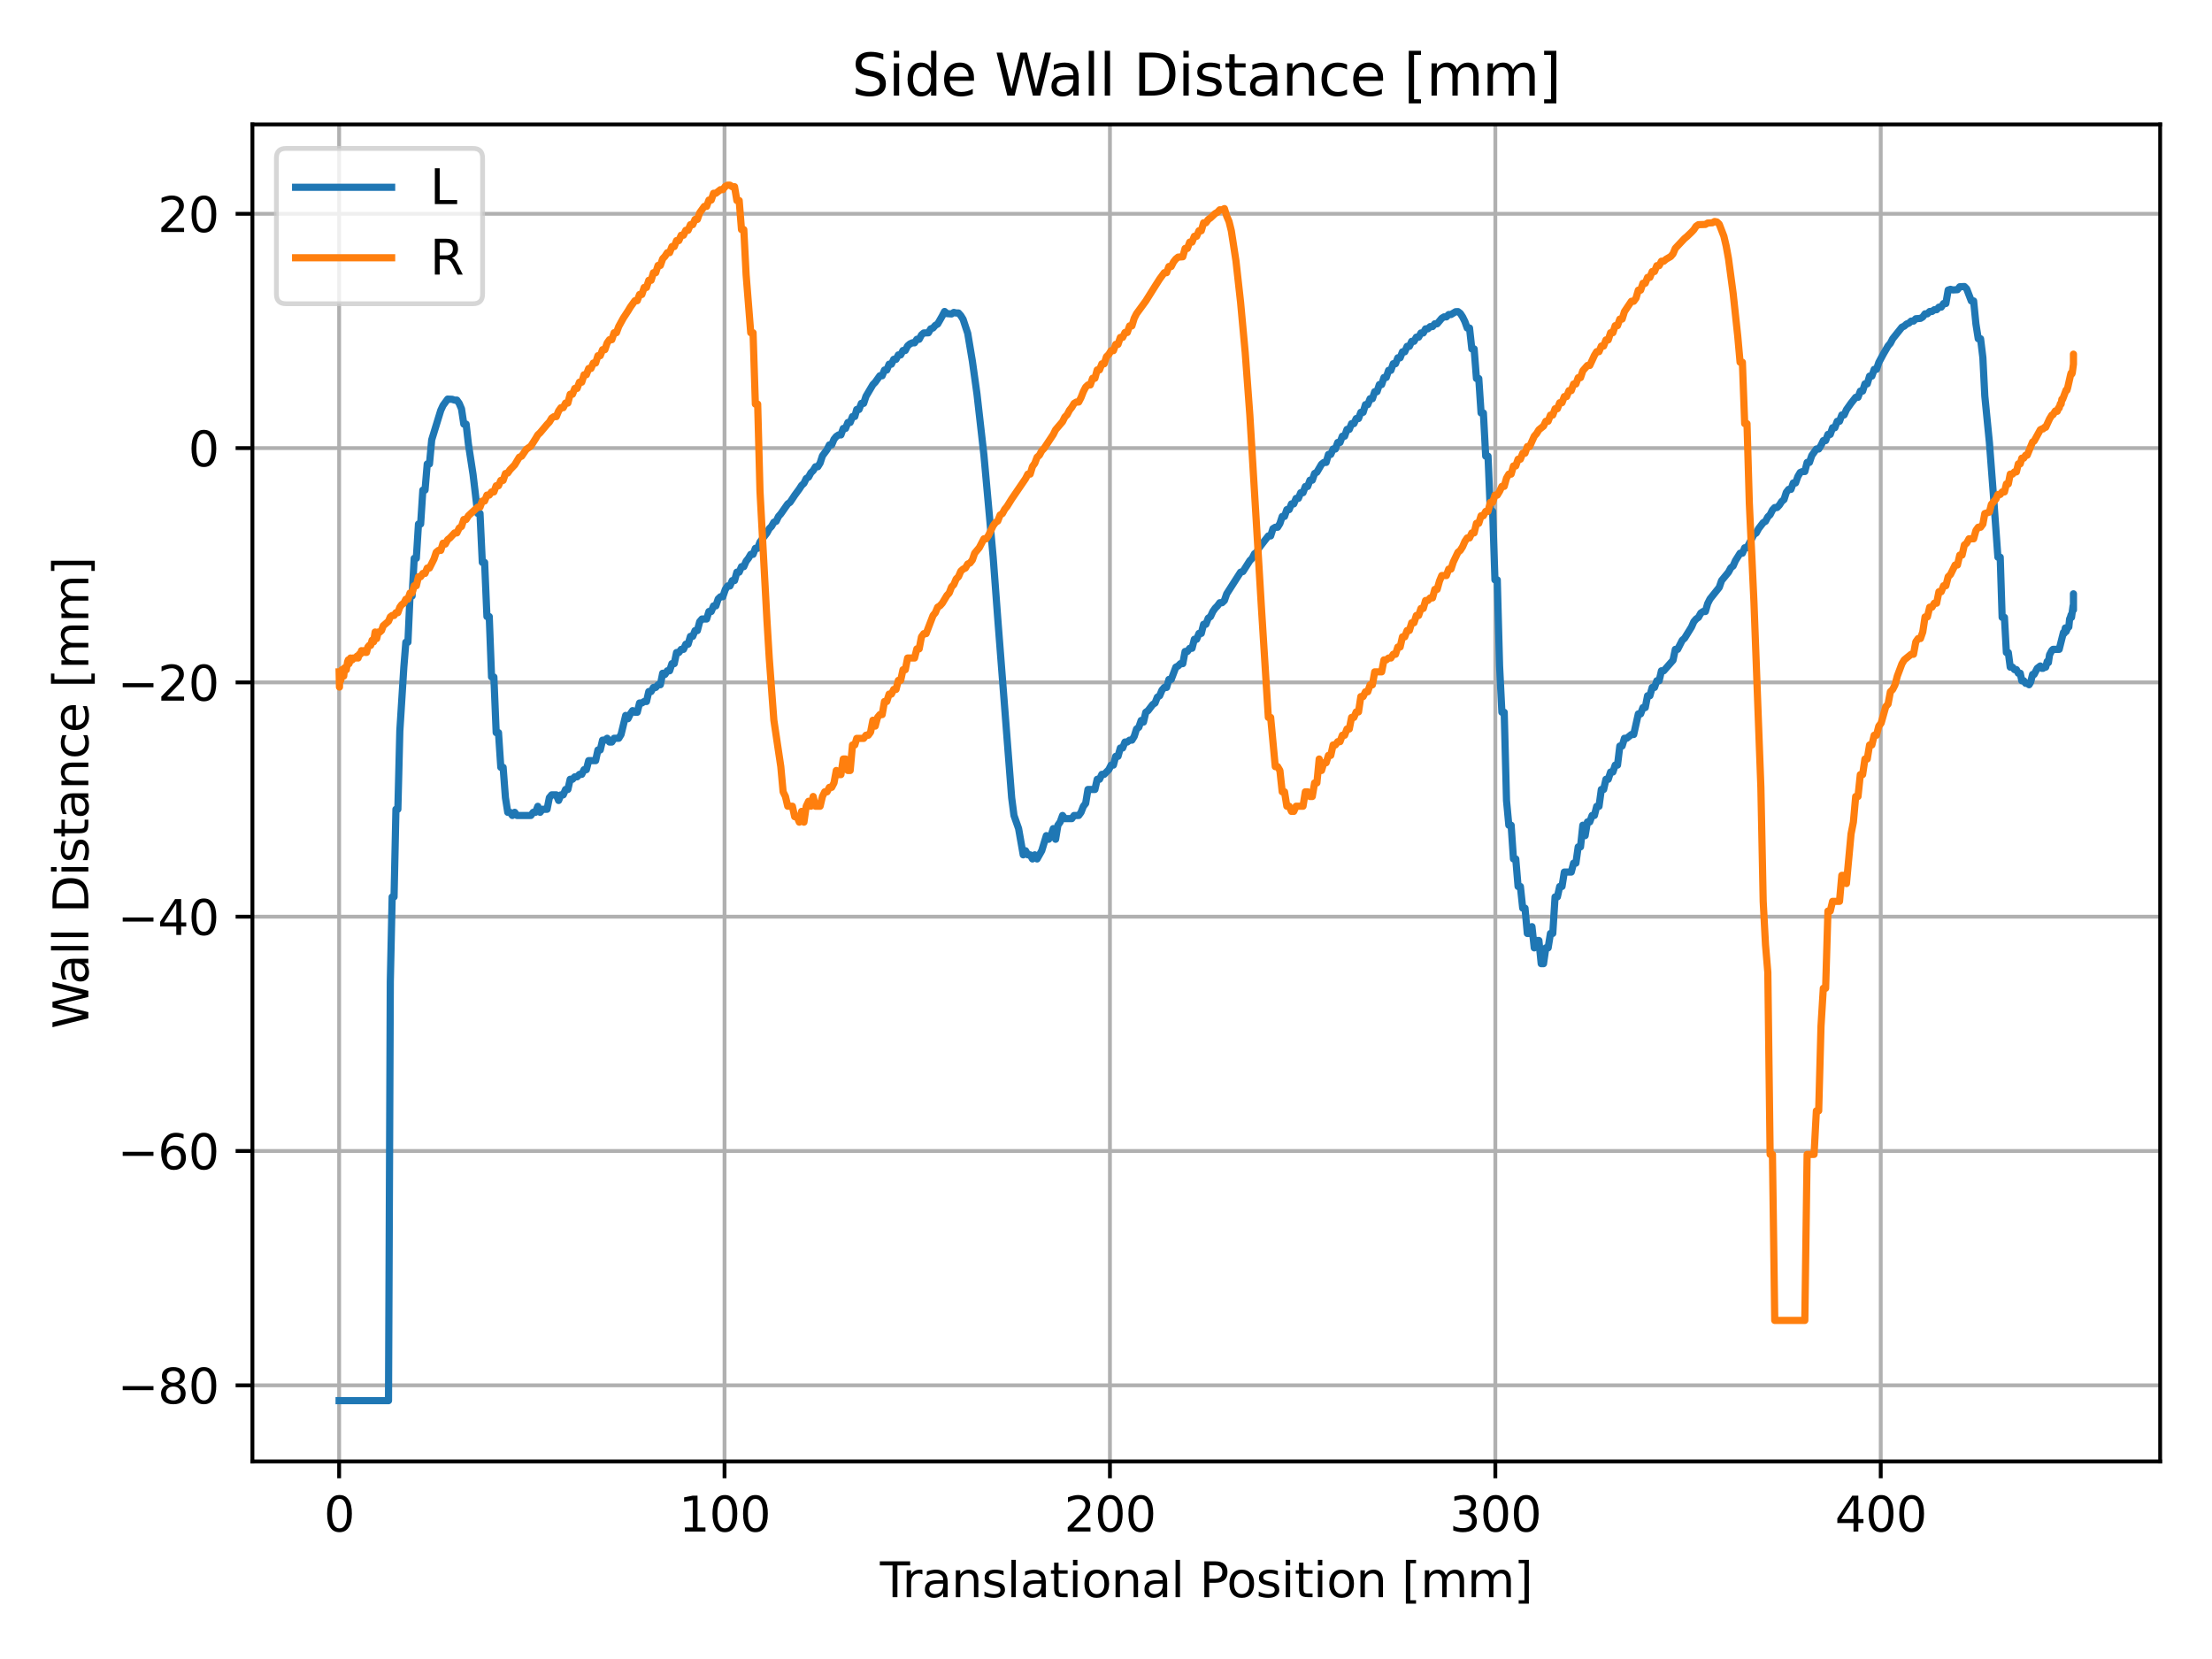 <?xml version="1.0" encoding="utf-8" standalone="no"?>
<!DOCTYPE svg PUBLIC "-//W3C//DTD SVG 1.1//EN"
  "http://www.w3.org/Graphics/SVG/1.1/DTD/svg11.dtd">
<svg xmlns:xlink="http://www.w3.org/1999/xlink" width="460.8pt" height="345.6pt" viewBox="0 0 460.8 345.6" xmlns="http://www.w3.org/2000/svg" version="1.1">
 <defs>
  <style type="text/css">*{stroke-linejoin: round; stroke-linecap: butt}</style>
 </defs>
 <g id="figure_1">
  <g id="patch_1">
   <path d="M 0 345.6 
L 460.8 345.6 
L 460.8 0 
L 0 0 
z
" style="fill: #ffffff"/>
  </g>
  <g id="axes_1">
   <g id="patch_2">
    <path d="M 52.583 304.444 
L 450 304.444 
L 450 25.918 
L 52.583 25.918 
z
" style="fill: #ffffff"/>
   </g>
   <g id="matplotlib.axis_1">
    <g id="xtick_1">
     <g id="line2d_1">
      <path d="M 70.647 304.444 
L 70.647 25.918 
" clip-path="url(#pc5e42e7cd0)" style="fill: none; stroke: #b0b0b0; stroke-width: 0.8; stroke-linecap: square"/>
     </g>
     <g id="line2d_2">
      <defs>
       <path id="m9163f9804d" d="M 0 0 
L 0 3.5 
" style="stroke: #000000; stroke-width: 0.8"/>
      </defs>
      <g>
       <use xlink:href="#m9163f9804d" x="70.647" y="304.444" style="stroke: #000000; stroke-width: 0.8"/>
      </g>
     </g>
     <g id="text_1">
      <!-- 0 -->
      <g transform="translate(67.466 319.042)scale(0.1 -0.1)">
       <defs>
        <path id="DejaVuSans-30" d="M 2034 4250 
Q 1547 4250 1301 3770 
Q 1056 3291 1056 2328 
Q 1056 1369 1301 889 
Q 1547 409 2034 409 
Q 2525 409 2770 889 
Q 3016 1369 3016 2328 
Q 3016 3291 2770 3770 
Q 2525 4250 2034 4250 
z
M 2034 4750 
Q 2819 4750 3233 4129 
Q 3647 3509 3647 2328 
Q 3647 1150 3233 529 
Q 2819 -91 2034 -91 
Q 1250 -91 836 529 
Q 422 1150 422 2328 
Q 422 3509 836 4129 
Q 1250 4750 2034 4750 
z
" transform="scale(0.016)"/>
       </defs>
       <use xlink:href="#DejaVuSans-30"/>
      </g>
     </g>
    </g>
    <g id="xtick_2">
     <g id="line2d_3">
      <path d="M 150.934 304.444 
L 150.934 25.918 
" clip-path="url(#pc5e42e7cd0)" style="fill: none; stroke: #b0b0b0; stroke-width: 0.8; stroke-linecap: square"/>
     </g>
     <g id="line2d_4">
      <g>
       <use xlink:href="#m9163f9804d" x="150.934" y="304.444" style="stroke: #000000; stroke-width: 0.8"/>
      </g>
     </g>
     <g id="text_2">
      <!-- 100 -->
      <g transform="translate(141.39 319.042)scale(0.1 -0.1)">
       <defs>
        <path id="DejaVuSans-31" d="M 794 531 
L 1825 531 
L 1825 4091 
L 703 3866 
L 703 4441 
L 1819 4666 
L 2450 4666 
L 2450 531 
L 3481 531 
L 3481 0 
L 794 0 
L 794 531 
z
" transform="scale(0.016)"/>
       </defs>
       <use xlink:href="#DejaVuSans-31"/>
       <use xlink:href="#DejaVuSans-30" x="63.623"/>
       <use xlink:href="#DejaVuSans-30" x="127.246"/>
      </g>
     </g>
    </g>
    <g id="xtick_3">
     <g id="line2d_5">
      <path d="M 231.22 304.444 
L 231.22 25.918 
" clip-path="url(#pc5e42e7cd0)" style="fill: none; stroke: #b0b0b0; stroke-width: 0.8; stroke-linecap: square"/>
     </g>
     <g id="line2d_6">
      <g>
       <use xlink:href="#m9163f9804d" x="231.22" y="304.444" style="stroke: #000000; stroke-width: 0.8"/>
      </g>
     </g>
     <g id="text_3">
      <!-- 200 -->
      <g transform="translate(221.676 319.042)scale(0.1 -0.1)">
       <defs>
        <path id="DejaVuSans-32" d="M 1228 531 
L 3431 531 
L 3431 0 
L 469 0 
L 469 531 
Q 828 903 1448 1529 
Q 2069 2156 2228 2338 
Q 2531 2678 2651 2914 
Q 2772 3150 2772 3378 
Q 2772 3750 2511 3984 
Q 2250 4219 1831 4219 
Q 1534 4219 1204 4116 
Q 875 4013 500 3803 
L 500 4441 
Q 881 4594 1212 4672 
Q 1544 4750 1819 4750 
Q 2544 4750 2975 4387 
Q 3406 4025 3406 3419 
Q 3406 3131 3298 2873 
Q 3191 2616 2906 2266 
Q 2828 2175 2409 1742 
Q 1991 1309 1228 531 
z
" transform="scale(0.016)"/>
       </defs>
       <use xlink:href="#DejaVuSans-32"/>
       <use xlink:href="#DejaVuSans-30" x="63.623"/>
       <use xlink:href="#DejaVuSans-30" x="127.246"/>
      </g>
     </g>
    </g>
    <g id="xtick_4">
     <g id="line2d_7">
      <path d="M 311.506 304.444 
L 311.506 25.918 
" clip-path="url(#pc5e42e7cd0)" style="fill: none; stroke: #b0b0b0; stroke-width: 0.8; stroke-linecap: square"/>
     </g>
     <g id="line2d_8">
      <g>
       <use xlink:href="#m9163f9804d" x="311.506" y="304.444" style="stroke: #000000; stroke-width: 0.8"/>
      </g>
     </g>
     <g id="text_4">
      <!-- 300 -->
      <g transform="translate(301.962 319.042)scale(0.1 -0.1)">
       <defs>
        <path id="DejaVuSans-33" d="M 2597 2516 
Q 3050 2419 3304 2112 
Q 3559 1806 3559 1356 
Q 3559 666 3084 287 
Q 2609 -91 1734 -91 
Q 1441 -91 1130 -33 
Q 819 25 488 141 
L 488 750 
Q 750 597 1062 519 
Q 1375 441 1716 441 
Q 2309 441 2620 675 
Q 2931 909 2931 1356 
Q 2931 1769 2642 2001 
Q 2353 2234 1838 2234 
L 1294 2234 
L 1294 2753 
L 1863 2753 
Q 2328 2753 2575 2939 
Q 2822 3125 2822 3475 
Q 2822 3834 2567 4026 
Q 2313 4219 1838 4219 
Q 1578 4219 1281 4162 
Q 984 4106 628 3988 
L 628 4550 
Q 988 4650 1302 4700 
Q 1616 4750 1894 4750 
Q 2613 4750 3031 4423 
Q 3450 4097 3450 3541 
Q 3450 3153 3228 2886 
Q 3006 2619 2597 2516 
z
" transform="scale(0.016)"/>
       </defs>
       <use xlink:href="#DejaVuSans-33"/>
       <use xlink:href="#DejaVuSans-30" x="63.623"/>
       <use xlink:href="#DejaVuSans-30" x="127.246"/>
      </g>
     </g>
    </g>
    <g id="xtick_5">
     <g id="line2d_9">
      <path d="M 391.792 304.444 
L 391.792 25.918 
" clip-path="url(#pc5e42e7cd0)" style="fill: none; stroke: #b0b0b0; stroke-width: 0.8; stroke-linecap: square"/>
     </g>
     <g id="line2d_10">
      <g>
       <use xlink:href="#m9163f9804d" x="391.792" y="304.444" style="stroke: #000000; stroke-width: 0.8"/>
      </g>
     </g>
     <g id="text_5">
      <!-- 400 -->
      <g transform="translate(382.249 319.042)scale(0.1 -0.1)">
       <defs>
        <path id="DejaVuSans-34" d="M 2419 4116 
L 825 1625 
L 2419 1625 
L 2419 4116 
z
M 2253 4666 
L 3047 4666 
L 3047 1625 
L 3713 1625 
L 3713 1100 
L 3047 1100 
L 3047 0 
L 2419 0 
L 2419 1100 
L 313 1100 
L 313 1709 
L 2253 4666 
z
" transform="scale(0.016)"/>
       </defs>
       <use xlink:href="#DejaVuSans-34"/>
       <use xlink:href="#DejaVuSans-30" x="63.623"/>
       <use xlink:href="#DejaVuSans-30" x="127.246"/>
      </g>
     </g>
    </g>
    <g id="text_6">
     <!-- Translational Position [mm] -->
     <g transform="translate(183.314 332.72)scale(0.1 -0.1)">
      <defs>
       <path id="DejaVuSans-54" d="M -19 4666 
L 3928 4666 
L 3928 4134 
L 2272 4134 
L 2272 0 
L 1638 0 
L 1638 4134 
L -19 4134 
L -19 4666 
z
" transform="scale(0.016)"/>
       <path id="DejaVuSans-72" d="M 2631 2963 
Q 2534 3019 2420 3045 
Q 2306 3072 2169 3072 
Q 1681 3072 1420 2755 
Q 1159 2438 1159 1844 
L 1159 0 
L 581 0 
L 581 3500 
L 1159 3500 
L 1159 2956 
Q 1341 3275 1631 3429 
Q 1922 3584 2338 3584 
Q 2397 3584 2469 3576 
Q 2541 3569 2628 3553 
L 2631 2963 
z
" transform="scale(0.016)"/>
       <path id="DejaVuSans-61" d="M 2194 1759 
Q 1497 1759 1228 1600 
Q 959 1441 959 1056 
Q 959 750 1161 570 
Q 1363 391 1709 391 
Q 2188 391 2477 730 
Q 2766 1069 2766 1631 
L 2766 1759 
L 2194 1759 
z
M 3341 1997 
L 3341 0 
L 2766 0 
L 2766 531 
Q 2569 213 2275 61 
Q 1981 -91 1556 -91 
Q 1019 -91 701 211 
Q 384 513 384 1019 
Q 384 1609 779 1909 
Q 1175 2209 1959 2209 
L 2766 2209 
L 2766 2266 
Q 2766 2663 2505 2880 
Q 2244 3097 1772 3097 
Q 1472 3097 1187 3025 
Q 903 2953 641 2809 
L 641 3341 
Q 956 3463 1253 3523 
Q 1550 3584 1831 3584 
Q 2591 3584 2966 3190 
Q 3341 2797 3341 1997 
z
" transform="scale(0.016)"/>
       <path id="DejaVuSans-6e" d="M 3513 2113 
L 3513 0 
L 2938 0 
L 2938 2094 
Q 2938 2591 2744 2837 
Q 2550 3084 2163 3084 
Q 1697 3084 1428 2787 
Q 1159 2491 1159 1978 
L 1159 0 
L 581 0 
L 581 3500 
L 1159 3500 
L 1159 2956 
Q 1366 3272 1645 3428 
Q 1925 3584 2291 3584 
Q 2894 3584 3203 3211 
Q 3513 2838 3513 2113 
z
" transform="scale(0.016)"/>
       <path id="DejaVuSans-73" d="M 2834 3397 
L 2834 2853 
Q 2591 2978 2328 3040 
Q 2066 3103 1784 3103 
Q 1356 3103 1142 2972 
Q 928 2841 928 2578 
Q 928 2378 1081 2264 
Q 1234 2150 1697 2047 
L 1894 2003 
Q 2506 1872 2764 1633 
Q 3022 1394 3022 966 
Q 3022 478 2636 193 
Q 2250 -91 1575 -91 
Q 1294 -91 989 -36 
Q 684 19 347 128 
L 347 722 
Q 666 556 975 473 
Q 1284 391 1588 391 
Q 1994 391 2212 530 
Q 2431 669 2431 922 
Q 2431 1156 2273 1281 
Q 2116 1406 1581 1522 
L 1381 1569 
Q 847 1681 609 1914 
Q 372 2147 372 2553 
Q 372 3047 722 3315 
Q 1072 3584 1716 3584 
Q 2034 3584 2315 3537 
Q 2597 3491 2834 3397 
z
" transform="scale(0.016)"/>
       <path id="DejaVuSans-6c" d="M 603 4863 
L 1178 4863 
L 1178 0 
L 603 0 
L 603 4863 
z
" transform="scale(0.016)"/>
       <path id="DejaVuSans-74" d="M 1172 4494 
L 1172 3500 
L 2356 3500 
L 2356 3053 
L 1172 3053 
L 1172 1153 
Q 1172 725 1289 603 
Q 1406 481 1766 481 
L 2356 481 
L 2356 0 
L 1766 0 
Q 1100 0 847 248 
Q 594 497 594 1153 
L 594 3053 
L 172 3053 
L 172 3500 
L 594 3500 
L 594 4494 
L 1172 4494 
z
" transform="scale(0.016)"/>
       <path id="DejaVuSans-69" d="M 603 3500 
L 1178 3500 
L 1178 0 
L 603 0 
L 603 3500 
z
M 603 4863 
L 1178 4863 
L 1178 4134 
L 603 4134 
L 603 4863 
z
" transform="scale(0.016)"/>
       <path id="DejaVuSans-6f" d="M 1959 3097 
Q 1497 3097 1228 2736 
Q 959 2375 959 1747 
Q 959 1119 1226 758 
Q 1494 397 1959 397 
Q 2419 397 2687 759 
Q 2956 1122 2956 1747 
Q 2956 2369 2687 2733 
Q 2419 3097 1959 3097 
z
M 1959 3584 
Q 2709 3584 3137 3096 
Q 3566 2609 3566 1747 
Q 3566 888 3137 398 
Q 2709 -91 1959 -91 
Q 1206 -91 779 398 
Q 353 888 353 1747 
Q 353 2609 779 3096 
Q 1206 3584 1959 3584 
z
" transform="scale(0.016)"/>
       <path id="DejaVuSans-20" transform="scale(0.016)"/>
       <path id="DejaVuSans-50" d="M 1259 4147 
L 1259 2394 
L 2053 2394 
Q 2494 2394 2734 2622 
Q 2975 2850 2975 3272 
Q 2975 3691 2734 3919 
Q 2494 4147 2053 4147 
L 1259 4147 
z
M 628 4666 
L 2053 4666 
Q 2838 4666 3239 4311 
Q 3641 3956 3641 3272 
Q 3641 2581 3239 2228 
Q 2838 1875 2053 1875 
L 1259 1875 
L 1259 0 
L 628 0 
L 628 4666 
z
" transform="scale(0.016)"/>
       <path id="DejaVuSans-5b" d="M 550 4863 
L 1875 4863 
L 1875 4416 
L 1125 4416 
L 1125 -397 
L 1875 -397 
L 1875 -844 
L 550 -844 
L 550 4863 
z
" transform="scale(0.016)"/>
       <path id="DejaVuSans-6d" d="M 3328 2828 
Q 3544 3216 3844 3400 
Q 4144 3584 4550 3584 
Q 5097 3584 5394 3201 
Q 5691 2819 5691 2113 
L 5691 0 
L 5113 0 
L 5113 2094 
Q 5113 2597 4934 2840 
Q 4756 3084 4391 3084 
Q 3944 3084 3684 2787 
Q 3425 2491 3425 1978 
L 3425 0 
L 2847 0 
L 2847 2094 
Q 2847 2600 2669 2842 
Q 2491 3084 2119 3084 
Q 1678 3084 1418 2786 
Q 1159 2488 1159 1978 
L 1159 0 
L 581 0 
L 581 3500 
L 1159 3500 
L 1159 2956 
Q 1356 3278 1631 3431 
Q 1906 3584 2284 3584 
Q 2666 3584 2933 3390 
Q 3200 3197 3328 2828 
z
" transform="scale(0.016)"/>
       <path id="DejaVuSans-5d" d="M 1947 4863 
L 1947 -844 
L 622 -844 
L 622 -397 
L 1369 -397 
L 1369 4416 
L 622 4416 
L 622 4863 
L 1947 4863 
z
" transform="scale(0.016)"/>
      </defs>
      <use xlink:href="#DejaVuSans-54"/>
      <use xlink:href="#DejaVuSans-72" x="46.334"/>
      <use xlink:href="#DejaVuSans-61" x="87.447"/>
      <use xlink:href="#DejaVuSans-6e" x="148.727"/>
      <use xlink:href="#DejaVuSans-73" x="212.105"/>
      <use xlink:href="#DejaVuSans-6c" x="264.205"/>
      <use xlink:href="#DejaVuSans-61" x="291.988"/>
      <use xlink:href="#DejaVuSans-74" x="353.268"/>
      <use xlink:href="#DejaVuSans-69" x="392.477"/>
      <use xlink:href="#DejaVuSans-6f" x="420.26"/>
      <use xlink:href="#DejaVuSans-6e" x="481.441"/>
      <use xlink:href="#DejaVuSans-61" x="544.82"/>
      <use xlink:href="#DejaVuSans-6c" x="606.1"/>
      <use xlink:href="#DejaVuSans-20" x="633.883"/>
      <use xlink:href="#DejaVuSans-50" x="665.67"/>
      <use xlink:href="#DejaVuSans-6f" x="722.348"/>
      <use xlink:href="#DejaVuSans-73" x="783.529"/>
      <use xlink:href="#DejaVuSans-69" x="835.629"/>
      <use xlink:href="#DejaVuSans-74" x="863.412"/>
      <use xlink:href="#DejaVuSans-69" x="902.621"/>
      <use xlink:href="#DejaVuSans-6f" x="930.404"/>
      <use xlink:href="#DejaVuSans-6e" x="991.586"/>
      <use xlink:href="#DejaVuSans-20" x="1054.965"/>
      <use xlink:href="#DejaVuSans-5b" x="1086.752"/>
      <use xlink:href="#DejaVuSans-6d" x="1125.766"/>
      <use xlink:href="#DejaVuSans-6d" x="1223.178"/>
      <use xlink:href="#DejaVuSans-5d" x="1320.59"/>
     </g>
    </g>
   </g>
   <g id="matplotlib.axis_2">
    <g id="ytick_1">
     <g id="line2d_11">
      <path d="M 52.583 288.586 
L 450 288.586 
" clip-path="url(#pc5e42e7cd0)" style="fill: none; stroke: #b0b0b0; stroke-width: 0.8; stroke-linecap: square"/>
     </g>
     <g id="line2d_12">
      <defs>
       <path id="m7a1e6f521b" d="M 0 0 
L -3.5 0 
" style="stroke: #000000; stroke-width: 0.8"/>
      </defs>
      <g>
       <use xlink:href="#m7a1e6f521b" x="52.583" y="288.586" style="stroke: #000000; stroke-width: 0.8"/>
      </g>
     </g>
     <g id="text_7">
      <!-- −80 -->
      <g transform="translate(24.478 292.386)scale(0.1 -0.1)">
       <defs>
        <path id="DejaVuSans-2212" d="M 678 2272 
L 4684 2272 
L 4684 1741 
L 678 1741 
L 678 2272 
z
" transform="scale(0.016)"/>
        <path id="DejaVuSans-38" d="M 2034 2216 
Q 1584 2216 1326 1975 
Q 1069 1734 1069 1313 
Q 1069 891 1326 650 
Q 1584 409 2034 409 
Q 2484 409 2743 651 
Q 3003 894 3003 1313 
Q 3003 1734 2745 1975 
Q 2488 2216 2034 2216 
z
M 1403 2484 
Q 997 2584 770 2862 
Q 544 3141 544 3541 
Q 544 4100 942 4425 
Q 1341 4750 2034 4750 
Q 2731 4750 3128 4425 
Q 3525 4100 3525 3541 
Q 3525 3141 3298 2862 
Q 3072 2584 2669 2484 
Q 3125 2378 3379 2068 
Q 3634 1759 3634 1313 
Q 3634 634 3220 271 
Q 2806 -91 2034 -91 
Q 1263 -91 848 271 
Q 434 634 434 1313 
Q 434 1759 690 2068 
Q 947 2378 1403 2484 
z
M 1172 3481 
Q 1172 3119 1398 2916 
Q 1625 2713 2034 2713 
Q 2441 2713 2670 2916 
Q 2900 3119 2900 3481 
Q 2900 3844 2670 4047 
Q 2441 4250 2034 4250 
Q 1625 4250 1398 4047 
Q 1172 3844 1172 3481 
z
" transform="scale(0.016)"/>
       </defs>
       <use xlink:href="#DejaVuSans-2212"/>
       <use xlink:href="#DejaVuSans-38" x="83.789"/>
       <use xlink:href="#DejaVuSans-30" x="147.412"/>
      </g>
     </g>
    </g>
    <g id="ytick_2">
     <g id="line2d_13">
      <path d="M 52.583 239.776 
L 450 239.776 
" clip-path="url(#pc5e42e7cd0)" style="fill: none; stroke: #b0b0b0; stroke-width: 0.8; stroke-linecap: square"/>
     </g>
     <g id="line2d_14">
      <g>
       <use xlink:href="#m7a1e6f521b" x="52.583" y="239.776" style="stroke: #000000; stroke-width: 0.8"/>
      </g>
     </g>
     <g id="text_8">
      <!-- −60 -->
      <g transform="translate(24.478 243.575)scale(0.1 -0.1)">
       <defs>
        <path id="DejaVuSans-36" d="M 2113 2584 
Q 1688 2584 1439 2293 
Q 1191 2003 1191 1497 
Q 1191 994 1439 701 
Q 1688 409 2113 409 
Q 2538 409 2786 701 
Q 3034 994 3034 1497 
Q 3034 2003 2786 2293 
Q 2538 2584 2113 2584 
z
M 3366 4563 
L 3366 3988 
Q 3128 4100 2886 4159 
Q 2644 4219 2406 4219 
Q 1781 4219 1451 3797 
Q 1122 3375 1075 2522 
Q 1259 2794 1537 2939 
Q 1816 3084 2150 3084 
Q 2853 3084 3261 2657 
Q 3669 2231 3669 1497 
Q 3669 778 3244 343 
Q 2819 -91 2113 -91 
Q 1303 -91 875 529 
Q 447 1150 447 2328 
Q 447 3434 972 4092 
Q 1497 4750 2381 4750 
Q 2619 4750 2861 4703 
Q 3103 4656 3366 4563 
z
" transform="scale(0.016)"/>
       </defs>
       <use xlink:href="#DejaVuSans-2212"/>
       <use xlink:href="#DejaVuSans-36" x="83.789"/>
       <use xlink:href="#DejaVuSans-30" x="147.412"/>
      </g>
     </g>
    </g>
    <g id="ytick_3">
     <g id="line2d_15">
      <path d="M 52.583 190.965 
L 450 190.965 
" clip-path="url(#pc5e42e7cd0)" style="fill: none; stroke: #b0b0b0; stroke-width: 0.8; stroke-linecap: square"/>
     </g>
     <g id="line2d_16">
      <g>
       <use xlink:href="#m7a1e6f521b" x="52.583" y="190.965" style="stroke: #000000; stroke-width: 0.8"/>
      </g>
     </g>
     <g id="text_9">
      <!-- −40 -->
      <g transform="translate(24.478 194.764)scale(0.1 -0.1)">
       <use xlink:href="#DejaVuSans-2212"/>
       <use xlink:href="#DejaVuSans-34" x="83.789"/>
       <use xlink:href="#DejaVuSans-30" x="147.412"/>
      </g>
     </g>
    </g>
    <g id="ytick_4">
     <g id="line2d_17">
      <path d="M 52.583 142.155 
L 450 142.155 
" clip-path="url(#pc5e42e7cd0)" style="fill: none; stroke: #b0b0b0; stroke-width: 0.8; stroke-linecap: square"/>
     </g>
     <g id="line2d_18">
      <g>
       <use xlink:href="#m7a1e6f521b" x="52.583" y="142.155" style="stroke: #000000; stroke-width: 0.8"/>
      </g>
     </g>
     <g id="text_10">
      <!-- −20 -->
      <g transform="translate(24.478 145.954)scale(0.1 -0.1)">
       <use xlink:href="#DejaVuSans-2212"/>
       <use xlink:href="#DejaVuSans-32" x="83.789"/>
       <use xlink:href="#DejaVuSans-30" x="147.412"/>
      </g>
     </g>
    </g>
    <g id="ytick_5">
     <g id="line2d_19">
      <path d="M 52.583 93.344 
L 450 93.344 
" clip-path="url(#pc5e42e7cd0)" style="fill: none; stroke: #b0b0b0; stroke-width: 0.8; stroke-linecap: square"/>
     </g>
     <g id="line2d_20">
      <g>
       <use xlink:href="#m7a1e6f521b" x="52.583" y="93.344" style="stroke: #000000; stroke-width: 0.8"/>
      </g>
     </g>
     <g id="text_11">
      <!-- 0 -->
      <g transform="translate(39.22 97.143)scale(0.1 -0.1)">
       <use xlink:href="#DejaVuSans-30"/>
      </g>
     </g>
    </g>
    <g id="ytick_6">
     <g id="line2d_21">
      <path d="M 52.583 44.533 
L 450 44.533 
" clip-path="url(#pc5e42e7cd0)" style="fill: none; stroke: #b0b0b0; stroke-width: 0.8; stroke-linecap: square"/>
     </g>
     <g id="line2d_22">
      <g>
       <use xlink:href="#m7a1e6f521b" x="52.583" y="44.533" style="stroke: #000000; stroke-width: 0.8"/>
      </g>
     </g>
     <g id="text_12">
      <!-- 20 -->
      <g transform="translate(32.858 48.332)scale(0.1 -0.1)">
       <use xlink:href="#DejaVuSans-32"/>
       <use xlink:href="#DejaVuSans-30" x="63.623"/>
      </g>
     </g>
    </g>
    <g id="text_13">
     <!-- Wall Distance [mm] -->
     <g transform="translate(18.398 214.331)rotate(-90)scale(0.1 -0.1)">
      <defs>
       <path id="DejaVuSans-57" d="M 213 4666 
L 850 4666 
L 1831 722 
L 2809 4666 
L 3519 4666 
L 4500 722 
L 5478 4666 
L 6119 4666 
L 4947 0 
L 4153 0 
L 3169 4050 
L 2175 0 
L 1381 0 
L 213 4666 
z
" transform="scale(0.016)"/>
       <path id="DejaVuSans-44" d="M 1259 4147 
L 1259 519 
L 2022 519 
Q 2988 519 3436 956 
Q 3884 1394 3884 2338 
Q 3884 3275 3436 3711 
Q 2988 4147 2022 4147 
L 1259 4147 
z
M 628 4666 
L 1925 4666 
Q 3281 4666 3915 4102 
Q 4550 3538 4550 2338 
Q 4550 1131 3912 565 
Q 3275 0 1925 0 
L 628 0 
L 628 4666 
z
" transform="scale(0.016)"/>
       <path id="DejaVuSans-63" d="M 3122 3366 
L 3122 2828 
Q 2878 2963 2633 3030 
Q 2388 3097 2138 3097 
Q 1578 3097 1268 2742 
Q 959 2388 959 1747 
Q 959 1106 1268 751 
Q 1578 397 2138 397 
Q 2388 397 2633 464 
Q 2878 531 3122 666 
L 3122 134 
Q 2881 22 2623 -34 
Q 2366 -91 2075 -91 
Q 1284 -91 818 406 
Q 353 903 353 1747 
Q 353 2603 823 3093 
Q 1294 3584 2113 3584 
Q 2378 3584 2631 3529 
Q 2884 3475 3122 3366 
z
" transform="scale(0.016)"/>
       <path id="DejaVuSans-65" d="M 3597 1894 
L 3597 1613 
L 953 1613 
Q 991 1019 1311 708 
Q 1631 397 2203 397 
Q 2534 397 2845 478 
Q 3156 559 3463 722 
L 3463 178 
Q 3153 47 2828 -22 
Q 2503 -91 2169 -91 
Q 1331 -91 842 396 
Q 353 884 353 1716 
Q 353 2575 817 3079 
Q 1281 3584 2069 3584 
Q 2775 3584 3186 3129 
Q 3597 2675 3597 1894 
z
M 3022 2063 
Q 3016 2534 2758 2815 
Q 2500 3097 2075 3097 
Q 1594 3097 1305 2825 
Q 1016 2553 972 2059 
L 3022 2063 
z
" transform="scale(0.016)"/>
      </defs>
      <use xlink:href="#DejaVuSans-57"/>
      <use xlink:href="#DejaVuSans-61" x="92.502"/>
      <use xlink:href="#DejaVuSans-6c" x="153.781"/>
      <use xlink:href="#DejaVuSans-6c" x="181.564"/>
      <use xlink:href="#DejaVuSans-20" x="209.348"/>
      <use xlink:href="#DejaVuSans-44" x="241.135"/>
      <use xlink:href="#DejaVuSans-69" x="318.137"/>
      <use xlink:href="#DejaVuSans-73" x="345.92"/>
      <use xlink:href="#DejaVuSans-74" x="398.02"/>
      <use xlink:href="#DejaVuSans-61" x="437.229"/>
      <use xlink:href="#DejaVuSans-6e" x="498.508"/>
      <use xlink:href="#DejaVuSans-63" x="561.887"/>
      <use xlink:href="#DejaVuSans-65" x="616.867"/>
      <use xlink:href="#DejaVuSans-20" x="678.391"/>
      <use xlink:href="#DejaVuSans-5b" x="710.178"/>
      <use xlink:href="#DejaVuSans-6d" x="749.191"/>
      <use xlink:href="#DejaVuSans-6d" x="846.604"/>
      <use xlink:href="#DejaVuSans-5d" x="944.016"/>
     </g>
    </g>
   </g>
   <g id="line2d_23">
    <path d="M 70.647 291.783 
L 80.932 291.783 
L 81.309 204.461 
L 81.695 186.841 
L 82.088 186.841 
L 82.481 168.585 
L 82.883 168.585 
L 83.292 152.258 
L 84.127 138.982 
L 84.545 133.784 
L 84.978 133.784 
L 85.412 124.168 
L 85.845 124.168 
L 86.287 116.309 
L 86.729 116.309 
L 87.178 109.163 
L 87.628 109.163 
L 88.085 102.098 
L 88.543 102.098 
L 89.001 96.651 
L 89.466 96.651 
L 89.932 91.622 
L 91.819 85.483 
L 92.292 84.465 
L 93.256 83.142 
L 94.211 83.184 
L 94.693 83.352 
L 95.175 83.352 
L 95.656 84.031 
L 96.138 85.168 
L 96.62 88.353 
L 97.102 88.353 
L 97.583 92.566 
L 98.547 98.842 
L 99.51 106.952 
L 99.992 106.952 
L 100.474 117.159 
L 100.955 117.159 
L 101.437 128.439 
L 101.919 128.439 
L 102.4 141.032 
L 102.882 141.032 
L 103.364 152.624 
L 103.846 152.624 
L 104.327 159.848 
L 104.809 159.848 
L 105.291 166.169 
L 105.772 169.22 
L 106.254 169.22 
L 106.736 169.879 
L 107.218 169.22 
L 107.699 169.879 
L 110.59 169.879 
L 111.071 169.22 
L 111.553 169.22 
L 112.035 167.975 
L 112.517 169.22 
L 112.998 168.585 
L 113.962 168.585 
L 114.443 166.169 
L 114.925 165.584 
L 115.889 165.584 
L 116.37 166.755 
L 116.852 165.584 
L 117.334 165.584 
L 117.815 164.461 
L 118.297 164.461 
L 118.779 162.338 
L 119.261 162.338 
L 119.742 161.825 
L 120.224 161.825 
L 120.706 161.313 
L 121.187 161.313 
L 121.669 160.336 
L 122.151 160.336 
L 122.633 158.457 
L 124.078 158.457 
L 124.559 156.236 
L 125.041 156.236 
L 125.523 154.186 
L 126.005 154.186 
L 126.486 153.796 
L 126.968 154.577 
L 127.45 154.577 
L 127.932 153.796 
L 128.895 153.796 
L 129.377 153.015 
L 130.34 149.037 
L 130.822 149.72 
L 131.304 148.72 
L 131.785 148.036 
L 132.267 148.378 
L 132.749 148.378 
L 133.23 146.45 
L 133.712 146.45 
L 134.194 146.133 
L 134.676 146.133 
L 135.157 144.058 
L 135.639 144.058 
L 136.121 143.204 
L 136.602 143.204 
L 137.084 142.643 
L 137.566 142.643 
L 138.048 140.251 
L 138.529 140.495 
L 139.011 139.738 
L 139.493 139.738 
L 139.974 138.25 
L 140.456 138.25 
L 140.938 135.931 
L 141.42 135.931 
L 141.901 135.272 
L 142.383 135.272 
L 142.865 134.198 
L 143.346 134.198 
L 143.828 132.563 
L 144.31 132.563 
L 144.792 131.367 
L 145.273 131.367 
L 145.755 129.513 
L 146.237 128.951 
L 147.2 128.951 
L 147.682 127.389 
L 148.164 127.389 
L 148.645 126.218 
L 149.127 126.218 
L 149.609 124.778 
L 150.091 124.314 
L 150.572 124.314 
L 151.094 122.801 
L 151.576 122.069 
L 152.058 122.069 
L 152.539 120.946 
L 153.021 120.946 
L 153.503 119.189 
L 153.984 119.189 
L 154.466 118.042 
L 154.948 118.042 
L 155.43 116.915 
L 155.911 116.309 
L 156.393 115.482 
L 156.875 115.482 
L 157.356 114.225 
L 157.838 114.225 
L 158.32 112.907 
L 159.765 111.03 
L 160.247 110.132 
L 160.728 109.644 
L 161.21 108.785 
L 161.692 108.595 
L 162.174 107.582 
L 162.655 107.043 
L 164.1 104.971 
L 164.582 104.639 
L 165.546 103.184 
L 166.509 101.871 
L 166.991 101.122 
L 167.473 100.683 
L 167.954 99.677 
L 168.436 99.396 
L 168.918 98.498 
L 169.399 98.027 
L 169.881 97.232 
L 170.363 97.232 
L 170.845 96.458 
L 171.326 94.964 
L 172.29 93.655 
L 172.771 92.679 
L 173.253 92.679 
L 173.735 91.513 
L 174.217 90.919 
L 174.698 90.601 
L 175.18 90.601 
L 175.662 89.254 
L 176.143 89.254 
L 176.625 88.011 
L 177.107 88.011 
L 177.589 86.767 
L 178.07 86.767 
L 178.472 85.302 
L 178.953 85.302 
L 179.435 84.031 
L 179.917 84.031 
L 180.399 82.562 
L 181.844 80.119 
L 182.325 79.628 
L 183.289 78.276 
L 183.771 78.276 
L 184.252 77.083 
L 184.734 77.083 
L 185.216 75.865 
L 185.697 75.865 
L 186.179 74.854 
L 186.661 74.854 
L 187.143 73.937 
L 187.624 73.937 
L 188.106 73.014 
L 188.588 73.014 
L 189.07 72.06 
L 189.551 71.652 
L 190.033 71.421 
L 190.515 71.421 
L 190.996 70.681 
L 191.478 70.681 
L 191.96 69.766 
L 192.442 69.361 
L 193.405 69.332 
L 193.887 68.499 
L 194.368 68.328 
L 194.85 67.767 
L 195.332 67.499 
L 196.295 65.815 
L 196.777 64.887 
L 197.259 65.327 
L 198.222 65.4 
L 198.704 65.083 
L 199.186 65.205 
L 199.667 65.205 
L 200.149 65.741 
L 200.631 66.522 
L 201.594 69.441 
L 202.558 75.208 
L 203.521 82.074 
L 204.966 94.783 
L 206.893 116.073 
L 207.857 128.951 
L 210.747 166.169 
L 211.229 169.879 
L 212.192 172.612 
L 213.155 178.079 
L 213.637 177.225 
L 214.119 178.079 
L 214.601 178.079 
L 215.082 178.933 
L 215.564 178.079 
L 216.046 178.933 
L 217.009 177.225 
L 217.973 174.077 
L 218.454 174.833 
L 218.936 174.077 
L 219.418 172.612 
L 219.899 174.833 
L 220.381 171.905 
L 220.863 171.221 
L 221.345 169.879 
L 221.826 170.538 
L 223.271 170.538 
L 223.753 169.879 
L 224.717 169.879 
L 225.198 169.22 
L 225.68 167.975 
L 226.162 167.365 
L 226.644 164.461 
L 228.089 164.461 
L 228.57 162.338 
L 229.052 162.338 
L 229.534 161.313 
L 230.016 161.313 
L 230.979 160.336 
L 231.461 159.385 
L 231.942 159.385 
L 232.424 157.554 
L 232.906 157.554 
L 233.388 155.821 
L 233.869 155.821 
L 234.351 154.577 
L 234.833 154.577 
L 235.314 154.186 
L 235.796 154.186 
L 236.278 153.405 
L 236.76 151.868 
L 237.241 151.502 
L 237.723 150.086 
L 238.205 150.428 
L 238.686 148.378 
L 239.168 148.036 
L 240.132 146.767 
L 240.613 146.45 
L 241.095 145.23 
L 241.577 144.937 
L 242.058 143.765 
L 242.54 143.204 
L 243.022 143.204 
L 243.504 141.544 
L 243.985 141.544 
L 244.949 138.982 
L 245.431 138.738 
L 245.912 138.25 
L 246.394 138.25 
L 246.876 135.712 
L 247.357 135.712 
L 247.839 135.053 
L 248.321 135.053 
L 248.803 133.173 
L 249.284 133.173 
L 249.766 131.953 
L 250.248 131.953 
L 250.729 130.049 
L 251.211 130.049 
L 251.693 128.78 
L 252.175 128.439 
L 252.656 127.389 
L 253.138 126.706 
L 253.62 126.218 
L 254.101 125.559 
L 254.583 125.559 
L 255.065 125.095 
L 255.547 123.704 
L 258.437 119.189 
L 258.919 119.067 
L 260.364 116.793 
L 260.845 116.309 
L 261.327 115.367 
L 261.809 115.021 
L 262.291 114.113 
L 264.218 111.645 
L 264.699 111.645 
L 265.181 110.132 
L 265.663 109.839 
L 266.144 109.839 
L 266.626 109.068 
L 267.108 107.582 
L 267.59 107.582 
L 268.071 106.162 
L 268.553 106.162 
L 269.035 104.971 
L 269.516 104.971 
L 269.998 103.821 
L 270.48 103.821 
L 270.962 102.637 
L 271.443 102.637 
L 271.925 101.344 
L 272.407 101.344 
L 272.888 100.033 
L 273.37 100.033 
L 273.852 98.635 
L 274.334 98.364 
L 275.297 96.714 
L 275.779 96.331 
L 276.26 96.331 
L 276.742 94.662 
L 277.224 94.662 
L 277.706 93.538 
L 278.187 93.538 
L 278.669 92.174 
L 279.151 92.174 
L 279.632 90.867 
L 280.114 90.867 
L 280.596 89.456 
L 281.078 89.456 
L 281.559 88.255 
L 282.041 88.255 
L 282.523 87.191 
L 283.004 87.191 
L 283.486 85.891 
L 283.968 85.891 
L 284.45 84.29 
L 284.931 84.29 
L 285.413 83.06 
L 285.895 83.06 
L 286.377 81.593 
L 286.858 81.593 
L 287.34 80.119 
L 287.822 80.119 
L 288.303 78.635 
L 288.785 78.635 
L 289.267 77.151 
L 289.749 77.151 
L 290.23 75.767 
L 290.712 75.767 
L 291.194 74.535 
L 291.675 74.535 
L 292.157 73.288 
L 292.639 73.288 
L 293.121 72.148 
L 293.602 72.148 
L 294.084 71.106 
L 294.566 71.106 
L 295.047 70.235 
L 295.529 70.235 
L 296.011 69.361 
L 296.493 69.361 
L 296.974 68.499 
L 297.456 68.499 
L 297.938 68.036 
L 298.419 68.036 
L 298.901 67.45 
L 299.383 67.45 
L 300.346 66.303 
L 300.828 66.01 
L 301.31 66.01 
L 301.791 65.522 
L 302.273 65.522 
L 303.237 64.936 
L 303.718 64.912 
L 304.2 65.278 
L 304.682 66.01 
L 305.164 66.986 
L 305.645 68.328 
L 306.127 68.328 
L 306.609 72.685 
L 307.09 72.685 
L 307.572 78.854 
L 308.054 78.854 
L 308.536 86.027 
L 309.017 86.027 
L 309.499 95.025 
L 309.981 95.025 
L 310.462 106.511 
L 310.944 106.511 
L 311.426 120.8 
L 311.908 120.8 
L 312.389 138.738 
L 312.871 148.378 
L 313.353 148.378 
L 313.834 166.755 
L 314.316 171.905 
L 314.798 171.905 
L 315.28 178.933 
L 315.761 178.933 
L 316.243 184.669 
L 316.725 184.669 
L 317.206 189.184 
L 317.688 189.184 
L 318.17 194.455 
L 318.652 194.455 
L 319.133 193.04 
L 319.615 197.457 
L 320.097 195.919 
L 320.578 195.919 
L 321.06 200.752 
L 321.542 200.752 
L 322.024 197.457 
L 322.505 197.457 
L 322.987 194.455 
L 323.469 194.455 
L 323.951 186.841 
L 324.432 186.841 
L 324.914 184.669 
L 325.396 184.669 
L 325.877 181.667 
L 327.323 181.667 
L 327.804 179.812 
L 328.286 179.812 
L 328.768 176.42 
L 329.249 176.42 
L 329.731 171.905 
L 330.213 174.077 
L 330.695 171.221 
L 331.176 171.221 
L 331.658 169.879 
L 332.14 169.879 
L 332.621 167.975 
L 333.103 167.975 
L 333.585 164.461 
L 334.067 164.461 
L 334.548 162.338 
L 335.03 162.338 
L 335.512 160.825 
L 335.993 160.825 
L 336.475 159.385 
L 336.957 159.385 
L 337.439 155.407 
L 337.92 155.407 
L 338.402 153.796 
L 338.884 153.796 
L 339.847 153.015 
L 340.329 153.015 
L 341.292 148.72 
L 341.774 148.72 
L 342.256 147.402 
L 342.738 147.402 
L 343.219 144.937 
L 343.701 144.937 
L 344.183 143.204 
L 344.664 143.204 
L 345.146 141.813 
L 345.628 141.813 
L 346.11 139.738 
L 346.591 139.738 
L 348.518 137.542 
L 349 135.272 
L 349.482 135.272 
L 350.445 133.369 
L 350.927 132.954 
L 352.372 130.611 
L 352.854 129.513 
L 353.335 128.951 
L 353.817 128.61 
L 354.299 127.731 
L 354.78 127.389 
L 355.262 127.389 
L 355.744 125.73 
L 356.226 124.778 
L 358.152 122.362 
L 358.634 120.946 
L 360.079 119.189 
L 360.561 118.286 
L 361.043 117.896 
L 361.524 116.793 
L 362.488 115.25 
L 362.97 115.25 
L 363.451 114.113 
L 363.933 114.113 
L 365.378 111.335 
L 365.86 111.03 
L 366.342 110.132 
L 367.305 108.878 
L 367.787 108.595 
L 368.269 107.672 
L 368.75 107.221 
L 369.232 106.249 
L 369.714 105.732 
L 370.195 105.732 
L 370.677 105.222 
L 371.159 104.473 
L 371.641 104.065 
L 372.122 102.559 
L 372.604 101.947 
L 373.086 101.947 
L 373.567 100.609 
L 374.049 100.609 
L 374.531 99.257 
L 375.013 98.432 
L 375.494 98.227 
L 375.976 98.227 
L 376.458 96.331 
L 376.939 96.331 
L 377.421 94.904 
L 378.385 93.538 
L 378.866 93.538 
L 379.348 92.792 
L 379.83 91.787 
L 380.311 91.787 
L 380.793 90.493 
L 381.275 90.493 
L 381.757 89.102 
L 382.238 89.102 
L 382.72 87.767 
L 383.202 87.767 
L 383.684 86.442 
L 384.165 86.442 
L 384.647 85.349 
L 385.61 83.989 
L 386.574 82.769 
L 387.056 82.769 
L 387.537 81.476 
L 388.019 81.476 
L 388.501 79.967 
L 388.982 79.967 
L 389.464 78.347 
L 389.946 78.347 
L 390.428 76.944 
L 390.909 76.944 
L 391.391 75.504 
L 392.354 73.72 
L 393.318 72.06 
L 393.8 71.508 
L 394.281 70.569 
L 396.208 68.158 
L 396.69 67.938 
L 397.172 67.499 
L 397.653 67.328 
L 398.135 66.889 
L 398.617 66.889 
L 399.098 66.4 
L 400.062 66.327 
L 400.544 66.034 
L 401.025 65.375 
L 401.507 65.375 
L 401.989 64.887 
L 402.471 64.887 
L 402.952 64.521 
L 403.434 64.521 
L 403.916 63.984 
L 404.397 63.984 
L 404.879 63.228 
L 405.361 63.228 
L 405.843 60.421 
L 406.324 60.275 
L 406.806 60.397 
L 407.769 60.348 
L 408.251 59.738 
L 409.215 59.689 
L 409.696 60.177 
L 410.66 62.691 
L 411.141 62.691 
L 411.623 67.499 
L 412.105 70.569 
L 412.587 70.569 
L 413.068 74.503 
L 413.47 82.481 
L 414.433 92.229 
L 415.316 103.821 
L 416.199 116.073 
L 416.681 116.073 
L 417.083 128.61 
L 417.564 128.61 
L 417.966 135.931 
L 418.367 135.931 
L 418.769 138.982 
L 419.25 138.982 
L 419.652 139.494 
L 420.053 139.494 
L 420.455 140.251 
L 420.856 140.251 
L 421.177 141.813 
L 421.579 141.813 
L 421.98 142.35 
L 422.301 142.35 
L 422.703 142.643 
L 423.024 142.081 
L 423.425 140.495 
L 423.746 140.495 
L 424.389 139.226 
L 425.031 138.738 
L 425.352 139.226 
L 425.593 139.226 
L 425.914 138.982 
L 426.155 138.982 
L 426.476 137.786 
L 426.717 138.03 
L 426.958 136.395 
L 427.44 135.492 
L 427.68 135.272 
L 428.965 135.272 
L 429.848 131.758 
L 430.009 131.953 
L 430.25 130.806 
L 430.41 131.563 
L 430.731 130.806 
L 430.972 130.611 
L 431.133 128.951 
L 431.293 128.61 
L 431.454 128.073 
L 431.454 128.073 
L 431.534 128.61 
L 431.855 126.218 
L 431.855 127.048 
L 431.936 127.048 
L 431.936 123.704 
L 431.936 124.168 
" clip-path="url(#pc5e42e7cd0)" style="fill: none; stroke: #1f77b4; stroke-width: 1.5; stroke-linecap: square"/>
   </g>
   <g id="line2d_24">
    <path d="M 70.647 139.958 
L 70.647 139.958 
L 70.718 143.131 
L 70.756 140.837 
L 70.779 140.837 
L 70.904 141.74 
L 70.945 140.837 
L 70.989 141.74 
L 71.212 139.519 
L 71.352 140.837 
L 71.514 139.958 
L 71.604 140.837 
L 71.801 139.104 
L 72.024 139.104 
L 72.145 139.519 
L 72.41 137.859 
L 72.552 137.469 
L 72.702 138.274 
L 72.859 137.859 
L 73.024 137.078 
L 73.196 137.469 
L 73.374 137.469 
L 73.56 137.078 
L 74.161 137.078 
L 74.377 136.688 
L 74.599 137.078 
L 74.829 136.297 
L 75.065 136.297 
L 75.309 135.541 
L 75.56 135.907 
L 75.818 135.541 
L 76.083 135.907 
L 76.356 135.907 
L 76.637 134.784 
L 76.924 134.442 
L 77.218 134.442 
L 77.52 133.369 
L 77.829 133.71 
L 78.145 131.66 
L 78.468 133.027 
L 78.796 131.66 
L 79.133 131.66 
L 79.479 131.343 
L 79.832 130.367 
L 80.932 129.415 
L 81.309 128.512 
L 81.695 128.219 
L 82.088 128.219 
L 82.481 127.633 
L 82.883 127.633 
L 83.292 126.486 
L 83.71 125.925 
L 84.127 125.657 
L 84.545 124.827 
L 84.978 124.827 
L 85.412 123.533 
L 85.845 123.533 
L 86.287 122.02 
L 86.729 122.02 
L 87.178 120.141 
L 87.628 120.141 
L 88.085 119.458 
L 88.543 119.458 
L 89.001 118.335 
L 89.466 118.335 
L 90.406 116.448 
L 90.871 115.05 
L 91.345 114.66 
L 91.819 114.66 
L 92.292 113.151 
L 92.774 113.337 
L 93.256 112.424 
L 93.73 112.065 
L 94.693 111.016 
L 95.175 111.016 
L 95.656 110.001 
L 96.138 109.669 
L 96.62 108.219 
L 97.102 108.219 
L 97.583 107.44 
L 99.51 105.649 
L 99.992 105.649 
L 100.474 104.37 
L 100.955 104.37 
L 101.437 103.14 
L 101.919 103.14 
L 102.4 102.476 
L 102.882 102.476 
L 103.364 101.19 
L 103.846 101.19 
L 104.327 100.077 
L 104.809 100.077 
L 105.291 98.65 
L 105.772 98.535 
L 106.254 97.847 
L 107.218 96.844 
L 108.181 95.24 
L 108.663 95.032 
L 109.626 93.614 
L 110.59 92.929 
L 111.553 91.415 
L 112.035 90.596 
L 112.517 90.149 
L 113.962 88.421 
L 114.443 87.921 
L 114.925 87.106 
L 115.407 86.786 
L 115.889 86.786 
L 116.37 85.612 
L 116.852 84.929 
L 117.334 84.929 
L 117.815 83.965 
L 118.297 83.965 
L 118.779 82.125 
L 119.261 82.125 
L 119.742 80.912 
L 120.224 80.912 
L 120.706 79.616 
L 121.187 79.616 
L 121.669 78.066 
L 122.151 78.066 
L 122.633 76.765 
L 123.114 76.765 
L 123.596 75.626 
L 124.078 75.626 
L 124.559 74.098 
L 125.041 74.098 
L 125.523 72.843 
L 126.005 72.843 
L 126.486 71.443 
L 126.968 70.764 
L 127.45 70.764 
L 127.932 69.312 
L 128.413 69.312 
L 128.895 68.011 
L 129.858 66.254 
L 130.822 64.79 
L 131.304 63.984 
L 132.267 62.642 
L 132.749 62.642 
L 133.23 61.349 
L 133.712 61.349 
L 134.194 59.884 
L 134.676 59.884 
L 135.157 58.395 
L 135.639 58.395 
L 136.121 56.809 
L 136.602 56.809 
L 137.084 55.296 
L 137.566 55.296 
L 138.048 53.905 
L 138.529 53.392 
L 139.011 52.636 
L 139.493 52.636 
L 139.974 51.367 
L 140.456 51.367 
L 140.938 50.122 
L 141.42 50.122 
L 141.901 48.999 
L 142.383 48.999 
L 142.865 47.974 
L 143.346 47.974 
L 143.828 46.803 
L 144.31 46.803 
L 144.792 45.705 
L 145.273 45.705 
L 145.755 44.338 
L 146.719 42.996 
L 147.2 42.996 
L 147.682 41.678 
L 148.164 41.678 
L 148.645 40.262 
L 149.127 40.262 
L 150.091 39.506 
L 150.572 39.506 
L 151.094 38.822 
L 151.576 38.578 
L 152.058 38.578 
L 152.539 38.896 
L 153.021 38.896 
L 153.503 41.775 
L 153.984 41.775 
L 154.466 47.828 
L 154.948 47.828 
L 155.43 57.224 
L 156.393 69.312 
L 156.875 69.312 
L 157.356 84.185 
L 157.838 84.185 
L 158.32 102.345 
L 159.765 129.122 
L 160.247 137.078 
L 161.21 150.037 
L 162.655 159.702 
L 163.137 164.949 
L 163.619 165.925 
L 164.1 167.951 
L 165.064 167.951 
L 165.546 170.123 
L 166.027 170.123 
L 166.509 171.27 
L 166.991 169.025 
L 167.473 171.27 
L 167.954 167.951 
L 168.436 166.926 
L 168.918 167.951 
L 169.399 165.925 
L 169.881 167.951 
L 170.845 167.951 
L 171.326 165.925 
L 171.808 164.949 
L 172.29 164.949 
L 172.771 164.022 
L 173.253 164.022 
L 173.735 163.094 
L 174.217 160.507 
L 174.698 161.362 
L 175.18 161.362 
L 175.662 158.116 
L 176.143 158.116 
L 176.625 160.507 
L 177.107 160.507 
L 177.589 155.187 
L 178.07 155.187 
L 178.472 153.82 
L 179.917 153.82 
L 180.399 153.161 
L 180.88 153.161 
L 181.362 152.502 
L 181.844 150.037 
L 182.325 151.258 
L 182.807 149.452 
L 183.289 148.866 
L 183.771 148.866 
L 184.252 146.133 
L 184.734 146.133 
L 185.216 144.595 
L 185.697 144.595 
L 186.179 143.619 
L 186.661 143.619 
L 187.143 141.74 
L 187.624 141.74 
L 188.106 139.519 
L 188.588 139.519 
L 189.07 137.078 
L 190.515 137.078 
L 190.996 135.175 
L 191.478 135.175 
L 191.96 132.661 
L 192.442 132.002 
L 192.923 132.002 
L 194.368 128.219 
L 194.85 127.633 
L 195.332 126.486 
L 195.814 126.193 
L 196.295 125.657 
L 197.259 124.046 
L 197.74 123.533 
L 198.222 122.264 
L 198.704 121.776 
L 199.186 120.605 
L 199.667 120.141 
L 200.149 118.994 
L 200.631 118.555 
L 201.112 118.335 
L 201.594 117.488 
L 202.076 117.278 
L 202.558 116.653 
L 203.039 115.245 
L 204.003 114.086 
L 204.966 112.243 
L 205.448 112.243 
L 205.93 111.536 
L 206.893 109.503 
L 207.375 108.853 
L 207.857 108.534 
L 208.338 107.287 
L 208.82 106.982 
L 209.302 106.088 
L 209.783 105.505 
L 210.747 103.953 
L 213.637 99.714 
L 214.119 98.767 
L 214.601 98.767 
L 215.082 97.176 
L 215.564 96.517 
L 216.046 95.24 
L 216.527 94.826 
L 217.009 93.913 
L 217.491 93.417 
L 219.418 90.506 
L 219.899 89.534 
L 221.345 87.841 
L 221.826 86.867 
L 222.308 86.391 
L 222.79 85.459 
L 223.271 84.853 
L 223.753 84.038 
L 224.235 83.748 
L 224.717 83.748 
L 225.198 82.82 
L 225.68 81.581 
L 226.162 80.648 
L 226.644 80.192 
L 227.125 80.192 
L 227.607 78.801 
L 228.089 78.801 
L 228.57 77.056 
L 229.052 77.056 
L 229.534 75.794 
L 230.016 75.794 
L 230.497 74.31 
L 230.979 73.832 
L 231.461 73.048 
L 231.942 73.048 
L 232.424 71.735 
L 232.906 71.735 
L 233.388 70.288 
L 233.869 70.288 
L 234.351 69.266 
L 234.833 69.266 
L 235.314 67.889 
L 235.796 67.889 
L 236.278 66.303 
L 236.76 65.351 
L 238.686 62.715 
L 240.613 59.64 
L 241.577 58.127 
L 242.54 56.809 
L 243.022 56.809 
L 243.504 55.516 
L 243.985 55.516 
L 244.467 54.564 
L 244.949 53.954 
L 245.431 53.563 
L 246.394 53.49 
L 246.876 51.757 
L 247.357 51.757 
L 247.839 50.439 
L 248.321 50.439 
L 248.803 49.219 
L 249.284 49.219 
L 249.766 48.072 
L 250.248 48.072 
L 250.729 46.412 
L 251.211 46.412 
L 251.693 45.729 
L 252.175 45.387 
L 253.138 44.484 
L 253.62 44.216 
L 254.101 43.703 
L 254.583 43.703 
L 255.065 43.459 
L 255.547 45.021 
L 256.028 46.144 
L 256.51 48.096 
L 257.473 54.344 
L 258.437 62.984 
L 259.4 73.463 
L 260.364 86.469 
L 261.809 110.335 
L 262.772 126.486 
L 264.218 149.452 
L 264.699 149.452 
L 265.663 159.702 
L 266.144 159.702 
L 266.626 160.507 
L 267.108 164.949 
L 267.59 164.949 
L 268.071 167.951 
L 268.553 167.951 
L 269.035 169.025 
L 269.516 169.025 
L 269.998 167.951 
L 271.443 167.951 
L 271.925 164.949 
L 272.407 164.949 
L 272.888 165.925 
L 273.37 165.925 
L 273.852 163.094 
L 274.334 163.094 
L 274.815 158.116 
L 275.297 160.507 
L 275.779 158.897 
L 276.26 158.897 
L 276.742 157.359 
L 277.224 157.359 
L 277.706 155.187 
L 278.187 155.187 
L 278.669 154.504 
L 279.151 154.504 
L 279.632 153.161 
L 280.114 153.161 
L 280.596 151.868 
L 281.078 151.868 
L 281.559 149.452 
L 282.041 149.452 
L 282.523 148.305 
L 283.004 148.305 
L 283.486 145.108 
L 283.968 145.108 
L 284.45 144.107 
L 284.931 144.107 
L 285.413 142.667 
L 285.895 142.667 
L 286.377 139.958 
L 287.822 139.958 
L 288.303 137.469 
L 288.785 137.469 
L 289.267 137.078 
L 289.749 137.078 
L 290.23 136.297 
L 290.712 136.297 
L 291.194 134.784 
L 291.675 134.784 
L 292.157 132.661 
L 292.639 132.661 
L 293.121 131.343 
L 293.602 131.343 
L 294.084 129.732 
L 294.566 129.732 
L 295.047 128.219 
L 295.529 128.219 
L 296.011 126.755 
L 296.493 126.755 
L 296.974 125.095 
L 297.456 125.095 
L 297.938 124.558 
L 298.419 124.558 
L 298.901 122.777 
L 299.383 122.777 
L 299.865 121.068 
L 300.346 119.897 
L 301.31 119.897 
L 301.791 118.555 
L 302.273 118.555 
L 302.755 117.068 
L 303.718 115.05 
L 304.2 114.66 
L 304.682 113.896 
L 305.164 112.785 
L 305.645 112.065 
L 306.127 112.065 
L 306.609 111.016 
L 307.09 111.016 
L 307.572 109.015 
L 308.054 109.015 
L 308.536 107.44 
L 309.017 107.44 
L 309.499 106.533 
L 309.981 106.533 
L 310.462 104.648 
L 310.944 104.648 
L 311.426 103.14 
L 311.908 103.14 
L 312.389 102.345 
L 312.871 101.317 
L 313.353 101.317 
L 313.834 99.594 
L 314.316 98.767 
L 314.798 98.767 
L 315.28 97.066 
L 315.761 97.066 
L 316.243 95.66 
L 316.725 95.66 
L 317.206 94.417 
L 317.688 94.417 
L 318.17 93.026 
L 318.652 93.026 
L 319.615 90.867 
L 320.097 90.325 
L 320.578 89.534 
L 321.542 88.761 
L 322.024 87.758 
L 322.505 87.758 
L 322.987 86.469 
L 323.469 86.469 
L 323.951 85.153 
L 324.432 85.153 
L 324.914 83.894 
L 325.396 83.894 
L 325.877 82.61 
L 326.359 82.61 
L 326.841 81.378 
L 327.323 81.378 
L 327.804 79.999 
L 328.286 79.999 
L 328.768 78.676 
L 329.249 78.676 
L 329.731 77.232 
L 330.695 76.133 
L 331.176 76.133 
L 332.14 74.044 
L 332.621 73.256 
L 333.103 73.256 
L 333.585 72.084 
L 334.067 72.084 
L 334.548 70.81 
L 335.03 70.81 
L 335.512 69.312 
L 335.993 69.312 
L 336.475 67.84 
L 336.957 67.84 
L 337.439 66.474 
L 337.92 66.474 
L 338.402 64.912 
L 339.847 62.764 
L 340.329 62.764 
L 340.811 62.105 
L 341.292 60.446 
L 341.774 60.446 
L 342.256 59.006 
L 342.738 59.006 
L 343.219 57.785 
L 343.701 57.785 
L 344.183 56.565 
L 344.664 56.565 
L 345.146 55.345 
L 345.628 55.345 
L 346.11 54.417 
L 346.591 54.417 
L 347.073 54.003 
L 348.036 53.441 
L 348.518 52.88 
L 349 51.733 
L 350.927 49.683 
L 351.408 49.292 
L 352.372 48.365 
L 352.854 47.852 
L 353.335 47.12 
L 353.817 46.803 
L 355.262 46.754 
L 355.744 46.461 
L 356.707 46.412 
L 357.189 46.144 
L 357.671 46.242 
L 358.152 46.705 
L 359.116 49.219 
L 359.598 51.269 
L 360.079 53.905 
L 361.043 61.104 
L 362.006 70.051 
L 362.488 75.457 
L 362.97 75.457 
L 363.451 88.255 
L 363.933 88.255 
L 364.415 104.79 
L 365.378 125.364 
L 366.823 164.022 
L 367.305 187.768 
L 367.787 196.822 
L 368.269 202.558 
L 368.75 240.484 
L 369.232 240.484 
L 369.714 275.066 
L 375.976 275.066 
L 376.458 240.484 
L 377.903 240.484 
L 378.385 231.405 
L 378.866 231.405 
L 379.348 213.784 
L 379.83 205.877 
L 380.311 205.877 
L 380.793 189.794 
L 381.275 189.794 
L 381.757 187.768 
L 383.202 187.768 
L 383.684 182.35 
L 384.165 182.35 
L 384.647 184.058 
L 385.61 173.711 
L 386.092 171.27 
L 386.574 165.925 
L 387.056 165.925 
L 387.537 161.362 
L 388.019 161.362 
L 388.501 158.116 
L 388.982 158.116 
L 389.464 155.187 
L 389.946 155.187 
L 390.428 153.161 
L 390.909 153.161 
L 391.391 151.258 
L 391.873 150.648 
L 392.836 147.206 
L 393.318 146.67 
L 393.8 144.107 
L 394.281 143.619 
L 394.763 142.667 
L 395.245 140.837 
L 396.208 138.274 
L 396.69 137.469 
L 398.135 136.297 
L 398.617 136.297 
L 399.098 133.71 
L 399.58 133.027 
L 400.062 133.027 
L 400.544 131.66 
L 401.025 128.512 
L 401.507 128.512 
L 401.989 126.486 
L 402.471 126.486 
L 402.952 125.657 
L 403.434 125.657 
L 403.916 123.265 
L 404.397 123.265 
L 404.879 122.02 
L 405.361 122.02 
L 405.843 120.141 
L 406.324 119.677 
L 407.288 117.7 
L 407.769 117.7 
L 408.251 115.641 
L 408.733 115.641 
L 409.215 113.522 
L 409.696 113.151 
L 410.178 112.243 
L 411.141 112.243 
L 411.623 110.503 
L 412.105 109.832 
L 412.587 109.832 
L 413.068 109.178 
L 413.47 106.982 
L 414.433 106.681 
L 414.835 105.073 
L 415.798 103.953 
L 416.199 103.006 
L 416.681 103.006 
L 417.083 102.476 
L 417.564 102.476 
L 417.966 100.814 
L 418.367 100.814 
L 418.769 98.767 
L 419.25 98.767 
L 419.652 98.303 
L 420.053 98.303 
L 420.455 96.626 
L 420.856 96.626 
L 421.177 95.449 
L 421.579 95.449 
L 421.98 94.826 
L 422.301 94.826 
L 423.425 92.068 
L 423.746 91.88 
L 425.031 89.534 
L 425.352 89.359 
L 425.593 89.359 
L 425.914 89.014 
L 426.155 89.014 
L 426.958 87.267 
L 427.44 86.469 
L 427.68 86.391 
L 428.162 85.612 
L 428.564 85.688 
L 428.804 85.005 
L 428.965 85.005 
L 429.206 84.111 
L 429.366 84.185 
L 429.527 83.174 
L 429.688 83.174 
L 430.41 81.244 
L 430.571 81.312 
L 430.731 80.78 
L 431.374 77.947 
L 431.454 77.707 
L 431.454 77.707 
L 431.534 77.947 
L 431.614 77.886 
L 431.695 77.646 
L 431.695 77.646 
L 431.936 75.85 
L 431.936 73.778 
L 431.936 74.742 
" clip-path="url(#pc5e42e7cd0)" style="fill: none; stroke: #ff7f0e; stroke-width: 1.5; stroke-linecap: square"/>
   </g>
   <g id="patch_3">
    <path d="M 52.583 304.444 
L 52.583 25.918 
" style="fill: none; stroke: #000000; stroke-width: 0.8; stroke-linejoin: miter; stroke-linecap: square"/>
   </g>
   <g id="patch_4">
    <path d="M 450 304.444 
L 450 25.918 
" style="fill: none; stroke: #000000; stroke-width: 0.8; stroke-linejoin: miter; stroke-linecap: square"/>
   </g>
   <g id="patch_5">
    <path d="M 52.583 304.444 
L 450 304.444 
" style="fill: none; stroke: #000000; stroke-width: 0.8; stroke-linejoin: miter; stroke-linecap: square"/>
   </g>
   <g id="patch_6">
    <path d="M 52.583 25.918 
L 450 25.918 
" style="fill: none; stroke: #000000; stroke-width: 0.8; stroke-linejoin: miter; stroke-linecap: square"/>
   </g>
   <g id="text_14">
    <!-- Side Wall Distance [mm] -->
    <g transform="translate(177.428 19.918)scale(0.12 -0.12)">
     <defs>
      <path id="DejaVuSans-53" d="M 3425 4513 
L 3425 3897 
Q 3066 4069 2747 4153 
Q 2428 4238 2131 4238 
Q 1616 4238 1336 4038 
Q 1056 3838 1056 3469 
Q 1056 3159 1242 3001 
Q 1428 2844 1947 2747 
L 2328 2669 
Q 3034 2534 3370 2195 
Q 3706 1856 3706 1288 
Q 3706 609 3251 259 
Q 2797 -91 1919 -91 
Q 1588 -91 1214 -16 
Q 841 59 441 206 
L 441 856 
Q 825 641 1194 531 
Q 1563 422 1919 422 
Q 2459 422 2753 634 
Q 3047 847 3047 1241 
Q 3047 1584 2836 1778 
Q 2625 1972 2144 2069 
L 1759 2144 
Q 1053 2284 737 2584 
Q 422 2884 422 3419 
Q 422 4038 858 4394 
Q 1294 4750 2059 4750 
Q 2388 4750 2728 4690 
Q 3069 4631 3425 4513 
z
" transform="scale(0.016)"/>
      <path id="DejaVuSans-64" d="M 2906 2969 
L 2906 4863 
L 3481 4863 
L 3481 0 
L 2906 0 
L 2906 525 
Q 2725 213 2448 61 
Q 2172 -91 1784 -91 
Q 1150 -91 751 415 
Q 353 922 353 1747 
Q 353 2572 751 3078 
Q 1150 3584 1784 3584 
Q 2172 3584 2448 3432 
Q 2725 3281 2906 2969 
z
M 947 1747 
Q 947 1113 1208 752 
Q 1469 391 1925 391 
Q 2381 391 2643 752 
Q 2906 1113 2906 1747 
Q 2906 2381 2643 2742 
Q 2381 3103 1925 3103 
Q 1469 3103 1208 2742 
Q 947 2381 947 1747 
z
" transform="scale(0.016)"/>
     </defs>
     <use xlink:href="#DejaVuSans-53"/>
     <use xlink:href="#DejaVuSans-69" x="63.477"/>
     <use xlink:href="#DejaVuSans-64" x="91.26"/>
     <use xlink:href="#DejaVuSans-65" x="154.736"/>
     <use xlink:href="#DejaVuSans-20" x="216.26"/>
     <use xlink:href="#DejaVuSans-57" x="248.047"/>
     <use xlink:href="#DejaVuSans-61" x="340.549"/>
     <use xlink:href="#DejaVuSans-6c" x="401.828"/>
     <use xlink:href="#DejaVuSans-6c" x="429.611"/>
     <use xlink:href="#DejaVuSans-20" x="457.395"/>
     <use xlink:href="#DejaVuSans-44" x="489.182"/>
     <use xlink:href="#DejaVuSans-69" x="566.184"/>
     <use xlink:href="#DejaVuSans-73" x="593.967"/>
     <use xlink:href="#DejaVuSans-74" x="646.066"/>
     <use xlink:href="#DejaVuSans-61" x="685.275"/>
     <use xlink:href="#DejaVuSans-6e" x="746.555"/>
     <use xlink:href="#DejaVuSans-63" x="809.934"/>
     <use xlink:href="#DejaVuSans-65" x="864.914"/>
     <use xlink:href="#DejaVuSans-20" x="926.438"/>
     <use xlink:href="#DejaVuSans-5b" x="958.225"/>
     <use xlink:href="#DejaVuSans-6d" x="997.238"/>
     <use xlink:href="#DejaVuSans-6d" x="1094.65"/>
     <use xlink:href="#DejaVuSans-5d" x="1192.062"/>
    </g>
   </g>
   <g id="legend_1">
    <g id="patch_7">
     <path d="M 59.583 63.274 
L 98.531 63.274 
Q 100.531 63.274 100.531 61.274 
L 100.531 32.918 
Q 100.531 30.918 98.531 30.918 
L 59.583 30.918 
Q 57.583 30.918 57.583 32.918 
L 57.583 61.274 
Q 57.583 63.274 59.583 63.274 
z
" style="fill: #ffffff; opacity: 0.8; stroke: #cccccc; stroke-linejoin: miter"/>
    </g>
    <g id="line2d_25">
     <path d="M 61.583 39.017 
L 71.583 39.017 
L 81.583 39.017 
" style="fill: none; stroke: #1f77b4; stroke-width: 1.5; stroke-linecap: square"/>
    </g>
    <g id="text_15">
     <!-- L -->
     <g transform="translate(89.583 42.517)scale(0.1 -0.1)">
      <defs>
       <path id="DejaVuSans-4c" d="M 628 4666 
L 1259 4666 
L 1259 531 
L 3531 531 
L 3531 0 
L 628 0 
L 628 4666 
z
" transform="scale(0.016)"/>
      </defs>
      <use xlink:href="#DejaVuSans-4c"/>
     </g>
    </g>
    <g id="line2d_26">
     <path d="M 61.583 53.695 
L 71.583 53.695 
L 81.583 53.695 
" style="fill: none; stroke: #ff7f0e; stroke-width: 1.5; stroke-linecap: square"/>
    </g>
    <g id="text_16">
     <!-- R -->
     <g transform="translate(89.583 57.195)scale(0.1 -0.1)">
      <defs>
       <path id="DejaVuSans-52" d="M 2841 2188 
Q 3044 2119 3236 1894 
Q 3428 1669 3622 1275 
L 4263 0 
L 3584 0 
L 2988 1197 
Q 2756 1666 2539 1819 
Q 2322 1972 1947 1972 
L 1259 1972 
L 1259 0 
L 628 0 
L 628 4666 
L 2053 4666 
Q 2853 4666 3247 4331 
Q 3641 3997 3641 3322 
Q 3641 2881 3436 2590 
Q 3231 2300 2841 2188 
z
M 1259 4147 
L 1259 2491 
L 2053 2491 
Q 2509 2491 2742 2702 
Q 2975 2913 2975 3322 
Q 2975 3731 2742 3939 
Q 2509 4147 2053 4147 
L 1259 4147 
z
" transform="scale(0.016)"/>
      </defs>
      <use xlink:href="#DejaVuSans-52"/>
     </g>
    </g>
   </g>
  </g>
 </g>
 <defs>
  <clipPath id="pc5e42e7cd0">
   <rect x="52.583" y="25.918" width="397.417" height="278.526"/>
  </clipPath>
 </defs>
</svg>
